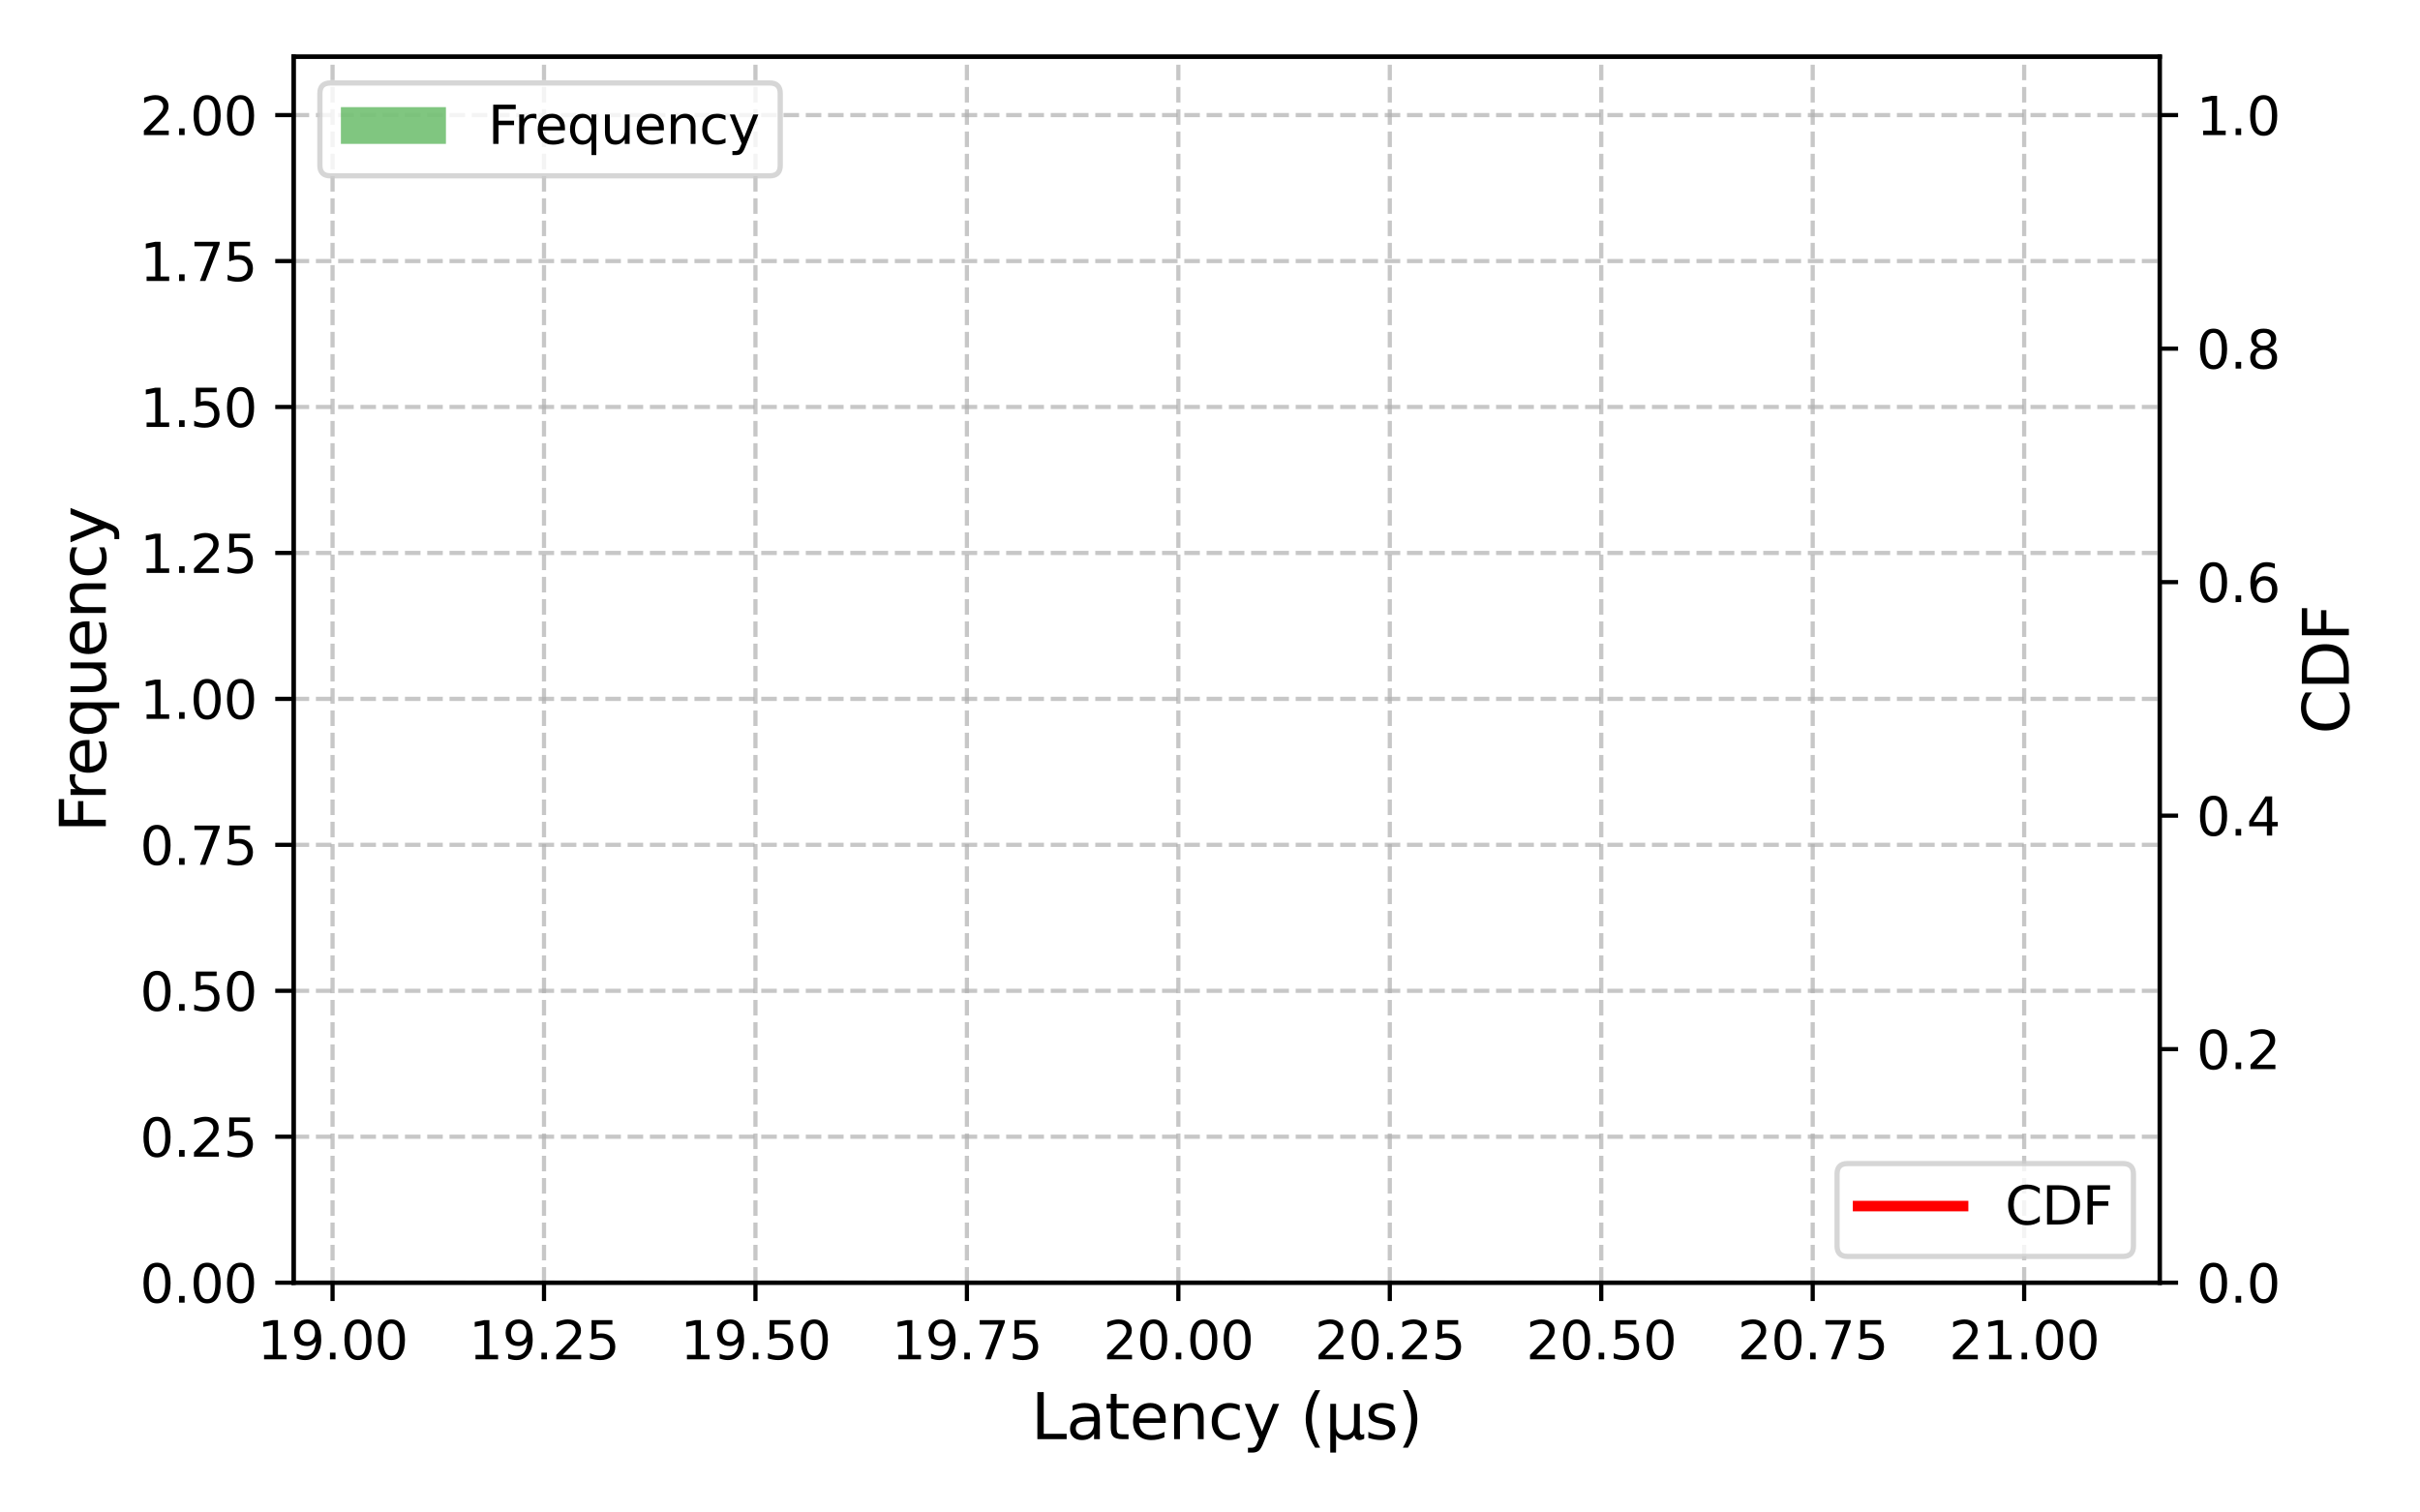 <?xml version="1.0" encoding="utf-8" standalone="no"?>
<!DOCTYPE svg PUBLIC "-//W3C//DTD SVG 1.1//EN"
  "http://www.w3.org/Graphics/SVG/1.1/DTD/svg11.dtd">
<svg xmlns:xlink="http://www.w3.org/1999/xlink" width="460.8pt" height="288pt" viewBox="0 0 460.8 288" xmlns="http://www.w3.org/2000/svg" version="1.1">
 <defs>
  <style type="text/css">*{stroke-linejoin: round; stroke-linecap: butt}</style>
 </defs>
 <g id="figure_1">
  <g id="patch_1">
   <path d="M 0 288 
L 460.8 288 
L 460.8 0 
L 0 0 
z
" style="fill: #ffffff"/>
  </g>
  <g id="axes_1">
   <g id="patch_2">
    <path d="M 55.91 244.24 
L 411.235 244.24 
L 411.235 10.8 
L 55.91 10.8 
z
" style="fill: #ffffff"/>
   </g>
   <g id="patch_3">
    <path d="M 233.572 244.24 
L 233.572 244.24 
L 233.572 21.916 
L 233.572 21.916 
z
" clip-path="url(#p36ec137080)" style="fill: #2ca02c; opacity: 0.6"/>
   </g>
   <g id="patch_4">
    <path d="M 233.572 244.24 
L 233.572 244.24 
L 233.572 244.24 
L 233.572 244.24 
z
" clip-path="url(#p36ec137080)" style="fill: #2ca02c; opacity: 0.6"/>
   </g>
   <g id="patch_5">
    <path d="M 233.572 244.24 
L 233.572 244.24 
L 233.572 244.24 
L 233.572 244.24 
z
" clip-path="url(#p36ec137080)" style="fill: #2ca02c; opacity: 0.6"/>
   </g>
   <g id="patch_6">
    <path d="M 233.572 244.24 
L 233.572 244.24 
L 233.572 244.24 
L 233.572 244.24 
z
" clip-path="url(#p36ec137080)" style="fill: #2ca02c; opacity: 0.6"/>
   </g>
   <g id="patch_7">
    <path d="M 233.572 244.24 
L 233.572 244.24 
L 233.572 244.24 
L 233.572 244.24 
z
" clip-path="url(#p36ec137080)" style="fill: #2ca02c; opacity: 0.6"/>
   </g>
   <g id="patch_8">
    <path d="M 233.572 244.24 
L 233.572 244.24 
L 233.572 244.24 
L 233.572 244.24 
z
" clip-path="url(#p36ec137080)" style="fill: #2ca02c; opacity: 0.6"/>
   </g>
   <g id="patch_9">
    <path d="M 233.572 244.24 
L 233.572 244.24 
L 233.572 244.24 
L 233.572 244.24 
z
" clip-path="url(#p36ec137080)" style="fill: #2ca02c; opacity: 0.6"/>
   </g>
   <g id="patch_10">
    <path d="M 233.572 244.24 
L 233.572 244.24 
L 233.572 244.24 
L 233.572 244.24 
z
" clip-path="url(#p36ec137080)" style="fill: #2ca02c; opacity: 0.6"/>
   </g>
   <g id="patch_11">
    <path d="M 233.572 244.24 
L 233.572 244.24 
L 233.572 244.24 
L 233.572 244.24 
z
" clip-path="url(#p36ec137080)" style="fill: #2ca02c; opacity: 0.6"/>
   </g>
   <g id="patch_12">
    <path d="M 233.572 244.24 
L 233.572 244.24 
L 233.572 244.24 
L 233.572 244.24 
z
" clip-path="url(#p36ec137080)" style="fill: #2ca02c; opacity: 0.6"/>
   </g>
   <g id="patch_13">
    <path d="M 233.572 244.24 
L 233.572 244.24 
L 233.572 244.24 
L 233.572 244.24 
z
" clip-path="url(#p36ec137080)" style="fill: #2ca02c; opacity: 0.6"/>
   </g>
   <g id="patch_14">
    <path d="M 233.572 244.24 
L 233.572 244.24 
L 233.572 244.24 
L 233.572 244.24 
z
" clip-path="url(#p36ec137080)" style="fill: #2ca02c; opacity: 0.6"/>
   </g>
   <g id="patch_15">
    <path d="M 233.572 244.24 
L 233.572 244.24 
L 233.572 244.24 
L 233.572 244.24 
z
" clip-path="url(#p36ec137080)" style="fill: #2ca02c; opacity: 0.6"/>
   </g>
   <g id="patch_16">
    <path d="M 233.572 244.24 
L 233.572 244.24 
L 233.572 244.24 
L 233.572 244.24 
z
" clip-path="url(#p36ec137080)" style="fill: #2ca02c; opacity: 0.6"/>
   </g>
   <g id="patch_17">
    <path d="M 233.572 244.24 
L 233.572 244.24 
L 233.572 244.24 
L 233.572 244.24 
z
" clip-path="url(#p36ec137080)" style="fill: #2ca02c; opacity: 0.6"/>
   </g>
   <g id="patch_18">
    <path d="M 233.572 244.24 
L 233.572 244.24 
L 233.572 244.24 
L 233.572 244.24 
z
" clip-path="url(#p36ec137080)" style="fill: #2ca02c; opacity: 0.6"/>
   </g>
   <g id="patch_19">
    <path d="M 233.572 244.24 
L 233.572 244.24 
L 233.572 244.24 
L 233.572 244.24 
z
" clip-path="url(#p36ec137080)" style="fill: #2ca02c; opacity: 0.6"/>
   </g>
   <g id="patch_20">
    <path d="M 233.572 244.24 
L 233.572 244.24 
L 233.572 244.24 
L 233.572 244.24 
z
" clip-path="url(#p36ec137080)" style="fill: #2ca02c; opacity: 0.6"/>
   </g>
   <g id="patch_21">
    <path d="M 233.572 244.24 
L 233.572 244.24 
L 233.572 244.24 
L 233.572 244.24 
z
" clip-path="url(#p36ec137080)" style="fill: #2ca02c; opacity: 0.6"/>
   </g>
   <g id="patch_22">
    <path d="M 233.572 244.24 
L 233.572 244.24 
L 233.572 244.24 
L 233.572 244.24 
z
" clip-path="url(#p36ec137080)" style="fill: #2ca02c; opacity: 0.6"/>
   </g>
   <g id="patch_23">
    <path d="M 233.572 244.24 
L 233.572 244.24 
L 233.572 244.24 
L 233.572 244.24 
z
" clip-path="url(#p36ec137080)" style="fill: #2ca02c; opacity: 0.6"/>
   </g>
   <g id="patch_24">
    <path d="M 233.572 244.24 
L 233.572 244.24 
L 233.572 244.24 
L 233.572 244.24 
z
" clip-path="url(#p36ec137080)" style="fill: #2ca02c; opacity: 0.6"/>
   </g>
   <g id="patch_25">
    <path d="M 233.572 244.24 
L 233.572 244.24 
L 233.572 244.24 
L 233.572 244.24 
z
" clip-path="url(#p36ec137080)" style="fill: #2ca02c; opacity: 0.6"/>
   </g>
   <g id="patch_26">
    <path d="M 233.572 244.24 
L 233.572 244.24 
L 233.572 244.24 
L 233.572 244.24 
z
" clip-path="url(#p36ec137080)" style="fill: #2ca02c; opacity: 0.6"/>
   </g>
   <g id="patch_27">
    <path d="M 233.572 244.24 
L 233.572 244.24 
L 233.572 244.24 
L 233.572 244.24 
z
" clip-path="url(#p36ec137080)" style="fill: #2ca02c; opacity: 0.6"/>
   </g>
   <g id="patch_28">
    <path d="M 233.572 244.24 
L 233.572 244.24 
L 233.572 244.24 
L 233.572 244.24 
z
" clip-path="url(#p36ec137080)" style="fill: #2ca02c; opacity: 0.6"/>
   </g>
   <g id="patch_29">
    <path d="M 233.572 244.24 
L 233.572 244.24 
L 233.572 244.24 
L 233.572 244.24 
z
" clip-path="url(#p36ec137080)" style="fill: #2ca02c; opacity: 0.6"/>
   </g>
   <g id="patch_30">
    <path d="M 233.572 244.24 
L 233.572 244.24 
L 233.572 244.24 
L 233.572 244.24 
z
" clip-path="url(#p36ec137080)" style="fill: #2ca02c; opacity: 0.6"/>
   </g>
   <g id="patch_31">
    <path d="M 233.572 244.24 
L 233.572 244.24 
L 233.572 244.24 
L 233.572 244.24 
z
" clip-path="url(#p36ec137080)" style="fill: #2ca02c; opacity: 0.6"/>
   </g>
   <g id="patch_32">
    <path d="M 233.572 244.24 
L 233.572 244.24 
L 233.572 244.24 
L 233.572 244.24 
z
" clip-path="url(#p36ec137080)" style="fill: #2ca02c; opacity: 0.6"/>
   </g>
   <g id="patch_33">
    <path d="M 233.572 244.24 
L 233.572 244.24 
L 233.572 244.24 
L 233.572 244.24 
z
" clip-path="url(#p36ec137080)" style="fill: #2ca02c; opacity: 0.6"/>
   </g>
   <g id="patch_34">
    <path d="M 233.572 244.24 
L 233.572 244.24 
L 233.572 244.24 
L 233.572 244.24 
z
" clip-path="url(#p36ec137080)" style="fill: #2ca02c; opacity: 0.6"/>
   </g>
   <g id="patch_35">
    <path d="M 233.572 244.24 
L 233.572 244.24 
L 233.572 244.24 
L 233.572 244.24 
z
" clip-path="url(#p36ec137080)" style="fill: #2ca02c; opacity: 0.6"/>
   </g>
   <g id="patch_36">
    <path d="M 233.572 244.24 
L 233.572 244.24 
L 233.572 244.24 
L 233.572 244.24 
z
" clip-path="url(#p36ec137080)" style="fill: #2ca02c; opacity: 0.6"/>
   </g>
   <g id="patch_37">
    <path d="M 233.572 244.24 
L 233.572 244.24 
L 233.572 244.24 
L 233.572 244.24 
z
" clip-path="url(#p36ec137080)" style="fill: #2ca02c; opacity: 0.6"/>
   </g>
   <g id="patch_38">
    <path d="M 233.572 244.24 
L 233.572 244.24 
L 233.572 244.24 
L 233.572 244.24 
z
" clip-path="url(#p36ec137080)" style="fill: #2ca02c; opacity: 0.6"/>
   </g>
   <g id="patch_39">
    <path d="M 233.572 244.24 
L 233.572 244.24 
L 233.572 244.24 
L 233.572 244.24 
z
" clip-path="url(#p36ec137080)" style="fill: #2ca02c; opacity: 0.6"/>
   </g>
   <g id="patch_40">
    <path d="M 233.572 244.24 
L 233.572 244.24 
L 233.572 244.24 
L 233.572 244.24 
z
" clip-path="url(#p36ec137080)" style="fill: #2ca02c; opacity: 0.6"/>
   </g>
   <g id="patch_41">
    <path d="M 233.572 244.24 
L 233.572 244.24 
L 233.572 244.24 
L 233.572 244.24 
z
" clip-path="url(#p36ec137080)" style="fill: #2ca02c; opacity: 0.6"/>
   </g>
   <g id="patch_42">
    <path d="M 233.572 244.24 
L 233.572 244.24 
L 233.572 244.24 
L 233.572 244.24 
z
" clip-path="url(#p36ec137080)" style="fill: #2ca02c; opacity: 0.6"/>
   </g>
   <g id="patch_43">
    <path d="M 233.572 244.24 
L 233.572 244.24 
L 233.572 244.24 
L 233.572 244.24 
z
" clip-path="url(#p36ec137080)" style="fill: #2ca02c; opacity: 0.6"/>
   </g>
   <g id="patch_44">
    <path d="M 233.572 244.24 
L 233.572 244.24 
L 233.572 244.24 
L 233.572 244.24 
z
" clip-path="url(#p36ec137080)" style="fill: #2ca02c; opacity: 0.6"/>
   </g>
   <g id="patch_45">
    <path d="M 233.572 244.24 
L 233.572 244.24 
L 233.572 244.24 
L 233.572 244.24 
z
" clip-path="url(#p36ec137080)" style="fill: #2ca02c; opacity: 0.6"/>
   </g>
   <g id="patch_46">
    <path d="M 233.572 244.24 
L 233.572 244.24 
L 233.572 244.24 
L 233.572 244.24 
z
" clip-path="url(#p36ec137080)" style="fill: #2ca02c; opacity: 0.6"/>
   </g>
   <g id="patch_47">
    <path d="M 233.572 244.24 
L 233.572 244.24 
L 233.572 244.24 
L 233.572 244.24 
z
" clip-path="url(#p36ec137080)" style="fill: #2ca02c; opacity: 0.6"/>
   </g>
   <g id="patch_48">
    <path d="M 233.572 244.24 
L 233.572 244.24 
L 233.572 244.24 
L 233.572 244.24 
z
" clip-path="url(#p36ec137080)" style="fill: #2ca02c; opacity: 0.6"/>
   </g>
   <g id="patch_49">
    <path d="M 233.572 244.24 
L 233.572 244.24 
L 233.572 244.24 
L 233.572 244.24 
z
" clip-path="url(#p36ec137080)" style="fill: #2ca02c; opacity: 0.6"/>
   </g>
   <g id="patch_50">
    <path d="M 233.572 244.24 
L 233.572 244.24 
L 233.572 244.24 
L 233.572 244.24 
z
" clip-path="url(#p36ec137080)" style="fill: #2ca02c; opacity: 0.6"/>
   </g>
   <g id="patch_51">
    <path d="M 233.572 244.24 
L 233.572 244.24 
L 233.572 244.24 
L 233.572 244.24 
z
" clip-path="url(#p36ec137080)" style="fill: #2ca02c; opacity: 0.6"/>
   </g>
   <g id="patch_52">
    <path d="M 233.572 244.24 
L 233.572 244.24 
L 233.572 244.24 
L 233.572 244.24 
z
" clip-path="url(#p36ec137080)" style="fill: #2ca02c; opacity: 0.6"/>
   </g>
   <g id="patch_53">
    <path d="M 233.572 244.24 
L 233.572 244.24 
L 233.572 244.24 
L 233.572 244.24 
z
" clip-path="url(#p36ec137080)" style="fill: #2ca02c; opacity: 0.6"/>
   </g>
   <g id="patch_54">
    <path d="M 233.572 244.24 
L 233.572 244.24 
L 233.572 244.24 
L 233.572 244.24 
z
" clip-path="url(#p36ec137080)" style="fill: #2ca02c; opacity: 0.6"/>
   </g>
   <g id="patch_55">
    <path d="M 233.572 244.24 
L 233.572 244.24 
L 233.572 244.24 
L 233.572 244.24 
z
" clip-path="url(#p36ec137080)" style="fill: #2ca02c; opacity: 0.6"/>
   </g>
   <g id="patch_56">
    <path d="M 233.572 244.24 
L 233.572 244.24 
L 233.572 244.24 
L 233.572 244.24 
z
" clip-path="url(#p36ec137080)" style="fill: #2ca02c; opacity: 0.6"/>
   </g>
   <g id="patch_57">
    <path d="M 233.572 244.24 
L 233.572 244.24 
L 233.572 244.24 
L 233.572 244.24 
z
" clip-path="url(#p36ec137080)" style="fill: #2ca02c; opacity: 0.6"/>
   </g>
   <g id="patch_58">
    <path d="M 233.572 244.24 
L 233.572 244.24 
L 233.572 244.24 
L 233.572 244.24 
z
" clip-path="url(#p36ec137080)" style="fill: #2ca02c; opacity: 0.6"/>
   </g>
   <g id="patch_59">
    <path d="M 233.572 244.24 
L 233.572 244.24 
L 233.572 244.24 
L 233.572 244.24 
z
" clip-path="url(#p36ec137080)" style="fill: #2ca02c; opacity: 0.6"/>
   </g>
   <g id="patch_60">
    <path d="M 233.572 244.24 
L 233.572 244.24 
L 233.572 244.24 
L 233.572 244.24 
z
" clip-path="url(#p36ec137080)" style="fill: #2ca02c; opacity: 0.6"/>
   </g>
   <g id="patch_61">
    <path d="M 233.572 244.24 
L 233.572 244.24 
L 233.572 244.24 
L 233.572 244.24 
z
" clip-path="url(#p36ec137080)" style="fill: #2ca02c; opacity: 0.6"/>
   </g>
   <g id="patch_62">
    <path d="M 233.572 244.24 
L 233.572 244.24 
L 233.572 244.24 
L 233.572 244.24 
z
" clip-path="url(#p36ec137080)" style="fill: #2ca02c; opacity: 0.6"/>
   </g>
   <g id="patch_63">
    <path d="M 233.572 244.24 
L 233.572 244.24 
L 233.572 244.24 
L 233.572 244.24 
z
" clip-path="url(#p36ec137080)" style="fill: #2ca02c; opacity: 0.6"/>
   </g>
   <g id="patch_64">
    <path d="M 233.572 244.24 
L 233.572 244.24 
L 233.572 244.24 
L 233.572 244.24 
z
" clip-path="url(#p36ec137080)" style="fill: #2ca02c; opacity: 0.6"/>
   </g>
   <g id="patch_65">
    <path d="M 233.572 244.24 
L 233.572 244.24 
L 233.572 244.24 
L 233.572 244.24 
z
" clip-path="url(#p36ec137080)" style="fill: #2ca02c; opacity: 0.6"/>
   </g>
   <g id="patch_66">
    <path d="M 233.572 244.24 
L 233.572 244.24 
L 233.572 244.24 
L 233.572 244.24 
z
" clip-path="url(#p36ec137080)" style="fill: #2ca02c; opacity: 0.6"/>
   </g>
   <g id="matplotlib.axis_1">
    <g id="xtick_1">
     <g id="line2d_1">
      <path d="M 63.323 244.24 
L 63.323 10.8 
" clip-path="url(#p36ec137080)" style="fill: none; stroke-dasharray: 2.96,1.28; stroke-dashoffset: 0; stroke: #b0b0b0; stroke-opacity: 0.7; stroke-width: 0.8"/>
     </g>
     <g id="line2d_2">
      <defs>
       <path id="mbdaa72d8bd" d="M 0 0 
L 0 3.5 
" style="stroke: #000000; stroke-width: 0.8"/>
      </defs>
      <g>
       <use xlink:href="#mbdaa72d8bd" x="63.323" y="244.24" style="stroke: #000000; stroke-width: 0.8"/>
      </g>
     </g>
     <g id="text_1">
      <!-- 19.00 -->
      <g transform="translate(49.009 258.838) scale(0.1 -0.1)">
       <defs>
        <path id="DejaVuSans-31" d="M 794 531 
L 1825 531 
L 1825 4091 
L 703 3866 
L 703 4441 
L 1819 4666 
L 2450 4666 
L 2450 531 
L 3481 531 
L 3481 0 
L 794 0 
L 794 531 
z
" transform="scale(0.016)"/>
        <path id="DejaVuSans-39" d="M 703 97 
L 703 672 
Q 941 559 1184 500 
Q 1428 441 1663 441 
Q 2288 441 2617 861 
Q 2947 1281 2994 2138 
Q 2813 1869 2534 1725 
Q 2256 1581 1919 1581 
Q 1219 1581 811 2004 
Q 403 2428 403 3163 
Q 403 3881 828 4315 
Q 1253 4750 1959 4750 
Q 2769 4750 3195 4129 
Q 3622 3509 3622 2328 
Q 3622 1225 3098 567 
Q 2575 -91 1691 -91 
Q 1453 -91 1209 -44 
Q 966 3 703 97 
z
M 1959 2075 
Q 2384 2075 2632 2365 
Q 2881 2656 2881 3163 
Q 2881 3666 2632 3958 
Q 2384 4250 1959 4250 
Q 1534 4250 1286 3958 
Q 1038 3666 1038 3163 
Q 1038 2656 1286 2365 
Q 1534 2075 1959 2075 
z
" transform="scale(0.016)"/>
        <path id="DejaVuSans-2e" d="M 684 794 
L 1344 794 
L 1344 0 
L 684 0 
L 684 794 
z
" transform="scale(0.016)"/>
        <path id="DejaVuSans-30" d="M 2034 4250 
Q 1547 4250 1301 3770 
Q 1056 3291 1056 2328 
Q 1056 1369 1301 889 
Q 1547 409 2034 409 
Q 2525 409 2770 889 
Q 3016 1369 3016 2328 
Q 3016 3291 2770 3770 
Q 2525 4250 2034 4250 
z
M 2034 4750 
Q 2819 4750 3233 4129 
Q 3647 3509 3647 2328 
Q 3647 1150 3233 529 
Q 2819 -91 2034 -91 
Q 1250 -91 836 529 
Q 422 1150 422 2328 
Q 422 3509 836 4129 
Q 1250 4750 2034 4750 
z
" transform="scale(0.016)"/>
       </defs>
       <use xlink:href="#DejaVuSans-31"/>
       <use xlink:href="#DejaVuSans-39" transform="translate(63.623 0)"/>
       <use xlink:href="#DejaVuSans-2e" transform="translate(127.246 0)"/>
       <use xlink:href="#DejaVuSans-30" transform="translate(159.033 0)"/>
       <use xlink:href="#DejaVuSans-30" transform="translate(222.656 0)"/>
      </g>
     </g>
    </g>
    <g id="xtick_2">
     <g id="line2d_3">
      <path d="M 103.586 244.24 
L 103.586 10.8 
" clip-path="url(#p36ec137080)" style="fill: none; stroke-dasharray: 2.96,1.28; stroke-dashoffset: 0; stroke: #b0b0b0; stroke-opacity: 0.7; stroke-width: 0.8"/>
     </g>
     <g id="line2d_4">
      <g>
       <use xlink:href="#mbdaa72d8bd" x="103.586" y="244.24" style="stroke: #000000; stroke-width: 0.8"/>
      </g>
     </g>
     <g id="text_2">
      <!-- 19.25 -->
      <g transform="translate(89.272 258.838) scale(0.1 -0.1)">
       <defs>
        <path id="DejaVuSans-32" d="M 1228 531 
L 3431 531 
L 3431 0 
L 469 0 
L 469 531 
Q 828 903 1448 1529 
Q 2069 2156 2228 2338 
Q 2531 2678 2651 2914 
Q 2772 3150 2772 3378 
Q 2772 3750 2511 3984 
Q 2250 4219 1831 4219 
Q 1534 4219 1204 4116 
Q 875 4013 500 3803 
L 500 4441 
Q 881 4594 1212 4672 
Q 1544 4750 1819 4750 
Q 2544 4750 2975 4387 
Q 3406 4025 3406 3419 
Q 3406 3131 3298 2873 
Q 3191 2616 2906 2266 
Q 2828 2175 2409 1742 
Q 1991 1309 1228 531 
z
" transform="scale(0.016)"/>
        <path id="DejaVuSans-35" d="M 691 4666 
L 3169 4666 
L 3169 4134 
L 1269 4134 
L 1269 2991 
Q 1406 3038 1543 3061 
Q 1681 3084 1819 3084 
Q 2600 3084 3056 2656 
Q 3513 2228 3513 1497 
Q 3513 744 3044 326 
Q 2575 -91 1722 -91 
Q 1428 -91 1123 -41 
Q 819 9 494 109 
L 494 744 
Q 775 591 1075 516 
Q 1375 441 1709 441 
Q 2250 441 2565 725 
Q 2881 1009 2881 1497 
Q 2881 1984 2565 2268 
Q 2250 2553 1709 2553 
Q 1456 2553 1204 2497 
Q 953 2441 691 2322 
L 691 4666 
z
" transform="scale(0.016)"/>
       </defs>
       <use xlink:href="#DejaVuSans-31"/>
       <use xlink:href="#DejaVuSans-39" transform="translate(63.623 0)"/>
       <use xlink:href="#DejaVuSans-2e" transform="translate(127.246 0)"/>
       <use xlink:href="#DejaVuSans-32" transform="translate(159.033 0)"/>
       <use xlink:href="#DejaVuSans-35" transform="translate(222.656 0)"/>
      </g>
     </g>
    </g>
    <g id="xtick_3">
     <g id="line2d_5">
      <path d="M 143.849 244.24 
L 143.849 10.8 
" clip-path="url(#p36ec137080)" style="fill: none; stroke-dasharray: 2.96,1.28; stroke-dashoffset: 0; stroke: #b0b0b0; stroke-opacity: 0.7; stroke-width: 0.8"/>
     </g>
     <g id="line2d_6">
      <g>
       <use xlink:href="#mbdaa72d8bd" x="143.849" y="244.24" style="stroke: #000000; stroke-width: 0.8"/>
      </g>
     </g>
     <g id="text_3">
      <!-- 19.50 -->
      <g transform="translate(129.534 258.838) scale(0.1 -0.1)">
       <use xlink:href="#DejaVuSans-31"/>
       <use xlink:href="#DejaVuSans-39" transform="translate(63.623 0)"/>
       <use xlink:href="#DejaVuSans-2e" transform="translate(127.246 0)"/>
       <use xlink:href="#DejaVuSans-35" transform="translate(159.033 0)"/>
       <use xlink:href="#DejaVuSans-30" transform="translate(222.656 0)"/>
      </g>
     </g>
    </g>
    <g id="xtick_4">
     <g id="line2d_7">
      <path d="M 184.111 244.24 
L 184.111 10.8 
" clip-path="url(#p36ec137080)" style="fill: none; stroke-dasharray: 2.96,1.28; stroke-dashoffset: 0; stroke: #b0b0b0; stroke-opacity: 0.7; stroke-width: 0.8"/>
     </g>
     <g id="line2d_8">
      <g>
       <use xlink:href="#mbdaa72d8bd" x="184.111" y="244.24" style="stroke: #000000; stroke-width: 0.8"/>
      </g>
     </g>
     <g id="text_4">
      <!-- 19.75 -->
      <g transform="translate(169.797 258.838) scale(0.1 -0.1)">
       <defs>
        <path id="DejaVuSans-37" d="M 525 4666 
L 3525 4666 
L 3525 4397 
L 1831 0 
L 1172 0 
L 2766 4134 
L 525 4134 
L 525 4666 
z
" transform="scale(0.016)"/>
       </defs>
       <use xlink:href="#DejaVuSans-31"/>
       <use xlink:href="#DejaVuSans-39" transform="translate(63.623 0)"/>
       <use xlink:href="#DejaVuSans-2e" transform="translate(127.246 0)"/>
       <use xlink:href="#DejaVuSans-37" transform="translate(159.033 0)"/>
       <use xlink:href="#DejaVuSans-35" transform="translate(222.656 0)"/>
      </g>
     </g>
    </g>
    <g id="xtick_5">
     <g id="line2d_9">
      <path d="M 224.374 244.24 
L 224.374 10.8 
" clip-path="url(#p36ec137080)" style="fill: none; stroke-dasharray: 2.96,1.28; stroke-dashoffset: 0; stroke: #b0b0b0; stroke-opacity: 0.7; stroke-width: 0.8"/>
     </g>
     <g id="line2d_10">
      <g>
       <use xlink:href="#mbdaa72d8bd" x="224.374" y="244.24" style="stroke: #000000; stroke-width: 0.8"/>
      </g>
     </g>
     <g id="text_5">
      <!-- 20.00 -->
      <g transform="translate(210.06 258.838) scale(0.1 -0.1)">
       <use xlink:href="#DejaVuSans-32"/>
       <use xlink:href="#DejaVuSans-30" transform="translate(63.623 0)"/>
       <use xlink:href="#DejaVuSans-2e" transform="translate(127.246 0)"/>
       <use xlink:href="#DejaVuSans-30" transform="translate(159.033 0)"/>
       <use xlink:href="#DejaVuSans-30" transform="translate(222.656 0)"/>
      </g>
     </g>
    </g>
    <g id="xtick_6">
     <g id="line2d_11">
      <path d="M 264.637 244.24 
L 264.637 10.8 
" clip-path="url(#p36ec137080)" style="fill: none; stroke-dasharray: 2.96,1.28; stroke-dashoffset: 0; stroke: #b0b0b0; stroke-opacity: 0.7; stroke-width: 0.8"/>
     </g>
     <g id="line2d_12">
      <g>
       <use xlink:href="#mbdaa72d8bd" x="264.637" y="244.24" style="stroke: #000000; stroke-width: 0.8"/>
      </g>
     </g>
     <g id="text_6">
      <!-- 20.25 -->
      <g transform="translate(250.323 258.838) scale(0.1 -0.1)">
       <use xlink:href="#DejaVuSans-32"/>
       <use xlink:href="#DejaVuSans-30" transform="translate(63.623 0)"/>
       <use xlink:href="#DejaVuSans-2e" transform="translate(127.246 0)"/>
       <use xlink:href="#DejaVuSans-32" transform="translate(159.033 0)"/>
       <use xlink:href="#DejaVuSans-35" transform="translate(222.656 0)"/>
      </g>
     </g>
    </g>
    <g id="xtick_7">
     <g id="line2d_13">
      <path d="M 304.9 244.24 
L 304.9 10.8 
" clip-path="url(#p36ec137080)" style="fill: none; stroke-dasharray: 2.96,1.28; stroke-dashoffset: 0; stroke: #b0b0b0; stroke-opacity: 0.7; stroke-width: 0.8"/>
     </g>
     <g id="line2d_14">
      <g>
       <use xlink:href="#mbdaa72d8bd" x="304.9" y="244.24" style="stroke: #000000; stroke-width: 0.8"/>
      </g>
     </g>
     <g id="text_7">
      <!-- 20.50 -->
      <g transform="translate(290.586 258.838) scale(0.1 -0.1)">
       <use xlink:href="#DejaVuSans-32"/>
       <use xlink:href="#DejaVuSans-30" transform="translate(63.623 0)"/>
       <use xlink:href="#DejaVuSans-2e" transform="translate(127.246 0)"/>
       <use xlink:href="#DejaVuSans-35" transform="translate(159.033 0)"/>
       <use xlink:href="#DejaVuSans-30" transform="translate(222.656 0)"/>
      </g>
     </g>
    </g>
    <g id="xtick_8">
     <g id="line2d_15">
      <path d="M 345.163 244.24 
L 345.163 10.8 
" clip-path="url(#p36ec137080)" style="fill: none; stroke-dasharray: 2.96,1.28; stroke-dashoffset: 0; stroke: #b0b0b0; stroke-opacity: 0.7; stroke-width: 0.8"/>
     </g>
     <g id="line2d_16">
      <g>
       <use xlink:href="#mbdaa72d8bd" x="345.163" y="244.24" style="stroke: #000000; stroke-width: 0.8"/>
      </g>
     </g>
     <g id="text_8">
      <!-- 20.75 -->
      <g transform="translate(330.849 258.838) scale(0.1 -0.1)">
       <use xlink:href="#DejaVuSans-32"/>
       <use xlink:href="#DejaVuSans-30" transform="translate(63.623 0)"/>
       <use xlink:href="#DejaVuSans-2e" transform="translate(127.246 0)"/>
       <use xlink:href="#DejaVuSans-37" transform="translate(159.033 0)"/>
       <use xlink:href="#DejaVuSans-35" transform="translate(222.656 0)"/>
      </g>
     </g>
    </g>
    <g id="xtick_9">
     <g id="line2d_17">
      <path d="M 385.426 244.24 
L 385.426 10.8 
" clip-path="url(#p36ec137080)" style="fill: none; stroke-dasharray: 2.96,1.28; stroke-dashoffset: 0; stroke: #b0b0b0; stroke-opacity: 0.7; stroke-width: 0.8"/>
     </g>
     <g id="line2d_18">
      <g>
       <use xlink:href="#mbdaa72d8bd" x="385.426" y="244.24" style="stroke: #000000; stroke-width: 0.8"/>
      </g>
     </g>
     <g id="text_9">
      <!-- 21.00 -->
      <g transform="translate(371.112 258.838) scale(0.1 -0.1)">
       <use xlink:href="#DejaVuSans-32"/>
       <use xlink:href="#DejaVuSans-31" transform="translate(63.623 0)"/>
       <use xlink:href="#DejaVuSans-2e" transform="translate(127.246 0)"/>
       <use xlink:href="#DejaVuSans-30" transform="translate(159.033 0)"/>
       <use xlink:href="#DejaVuSans-30" transform="translate(222.656 0)"/>
      </g>
     </g>
    </g>
    <g id="text_10">
     <!-- Latency (μs) -->
     <g transform="translate(196.324 274.036) scale(0.12 -0.12)">
      <defs>
       <path id="DejaVuSans-4c" d="M 628 4666 
L 1259 4666 
L 1259 531 
L 3531 531 
L 3531 0 
L 628 0 
L 628 4666 
z
" transform="scale(0.016)"/>
       <path id="DejaVuSans-61" d="M 2194 1759 
Q 1497 1759 1228 1600 
Q 959 1441 959 1056 
Q 959 750 1161 570 
Q 1363 391 1709 391 
Q 2188 391 2477 730 
Q 2766 1069 2766 1631 
L 2766 1759 
L 2194 1759 
z
M 3341 1997 
L 3341 0 
L 2766 0 
L 2766 531 
Q 2569 213 2275 61 
Q 1981 -91 1556 -91 
Q 1019 -91 701 211 
Q 384 513 384 1019 
Q 384 1609 779 1909 
Q 1175 2209 1959 2209 
L 2766 2209 
L 2766 2266 
Q 2766 2663 2505 2880 
Q 2244 3097 1772 3097 
Q 1472 3097 1187 3025 
Q 903 2953 641 2809 
L 641 3341 
Q 956 3463 1253 3523 
Q 1550 3584 1831 3584 
Q 2591 3584 2966 3190 
Q 3341 2797 3341 1997 
z
" transform="scale(0.016)"/>
       <path id="DejaVuSans-74" d="M 1172 4494 
L 1172 3500 
L 2356 3500 
L 2356 3053 
L 1172 3053 
L 1172 1153 
Q 1172 725 1289 603 
Q 1406 481 1766 481 
L 2356 481 
L 2356 0 
L 1766 0 
Q 1100 0 847 248 
Q 594 497 594 1153 
L 594 3053 
L 172 3053 
L 172 3500 
L 594 3500 
L 594 4494 
L 1172 4494 
z
" transform="scale(0.016)"/>
       <path id="DejaVuSans-65" d="M 3597 1894 
L 3597 1613 
L 953 1613 
Q 991 1019 1311 708 
Q 1631 397 2203 397 
Q 2534 397 2845 478 
Q 3156 559 3463 722 
L 3463 178 
Q 3153 47 2828 -22 
Q 2503 -91 2169 -91 
Q 1331 -91 842 396 
Q 353 884 353 1716 
Q 353 2575 817 3079 
Q 1281 3584 2069 3584 
Q 2775 3584 3186 3129 
Q 3597 2675 3597 1894 
z
M 3022 2063 
Q 3016 2534 2758 2815 
Q 2500 3097 2075 3097 
Q 1594 3097 1305 2825 
Q 1016 2553 972 2059 
L 3022 2063 
z
" transform="scale(0.016)"/>
       <path id="DejaVuSans-6e" d="M 3513 2113 
L 3513 0 
L 2938 0 
L 2938 2094 
Q 2938 2591 2744 2837 
Q 2550 3084 2163 3084 
Q 1697 3084 1428 2787 
Q 1159 2491 1159 1978 
L 1159 0 
L 581 0 
L 581 3500 
L 1159 3500 
L 1159 2956 
Q 1366 3272 1645 3428 
Q 1925 3584 2291 3584 
Q 2894 3584 3203 3211 
Q 3513 2838 3513 2113 
z
" transform="scale(0.016)"/>
       <path id="DejaVuSans-63" d="M 3122 3366 
L 3122 2828 
Q 2878 2963 2633 3030 
Q 2388 3097 2138 3097 
Q 1578 3097 1268 2742 
Q 959 2388 959 1747 
Q 959 1106 1268 751 
Q 1578 397 2138 397 
Q 2388 397 2633 464 
Q 2878 531 3122 666 
L 3122 134 
Q 2881 22 2623 -34 
Q 2366 -91 2075 -91 
Q 1284 -91 818 406 
Q 353 903 353 1747 
Q 353 2603 823 3093 
Q 1294 3584 2113 3584 
Q 2378 3584 2631 3529 
Q 2884 3475 3122 3366 
z
" transform="scale(0.016)"/>
       <path id="DejaVuSans-79" d="M 2059 -325 
Q 1816 -950 1584 -1140 
Q 1353 -1331 966 -1331 
L 506 -1331 
L 506 -850 
L 844 -850 
Q 1081 -850 1212 -737 
Q 1344 -625 1503 -206 
L 1606 56 
L 191 3500 
L 800 3500 
L 1894 763 
L 2988 3500 
L 3597 3500 
L 2059 -325 
z
" transform="scale(0.016)"/>
       <path id="DejaVuSans-20" transform="scale(0.016)"/>
       <path id="DejaVuSans-28" d="M 1984 4856 
Q 1566 4138 1362 3434 
Q 1159 2731 1159 2009 
Q 1159 1288 1364 580 
Q 1569 -128 1984 -844 
L 1484 -844 
Q 1016 -109 783 600 
Q 550 1309 550 2009 
Q 550 2706 781 3412 
Q 1013 4119 1484 4856 
L 1984 4856 
z
" transform="scale(0.016)"/>
       <path id="DejaVuSans-3bc" d="M 544 -1331 
L 544 3500 
L 1119 3500 
L 1119 1325 
Q 1119 872 1334 640 
Q 1550 409 1972 409 
Q 2434 409 2667 671 
Q 2900 934 2900 1459 
L 2900 3500 
L 3475 3500 
L 3475 806 
Q 3475 619 3529 530 
Q 3584 441 3700 441 
Q 3728 441 3778 458 
Q 3828 475 3916 513 
L 3916 50 
Q 3788 -22 3673 -56 
Q 3559 -91 3450 -91 
Q 3234 -91 3106 31 
Q 2978 153 2931 403 
Q 2775 156 2548 32 
Q 2322 -91 2016 -91 
Q 1697 -91 1473 31 
Q 1250 153 1119 397 
L 1119 -1331 
L 544 -1331 
z
" transform="scale(0.016)"/>
       <path id="DejaVuSans-73" d="M 2834 3397 
L 2834 2853 
Q 2591 2978 2328 3040 
Q 2066 3103 1784 3103 
Q 1356 3103 1142 2972 
Q 928 2841 928 2578 
Q 928 2378 1081 2264 
Q 1234 2150 1697 2047 
L 1894 2003 
Q 2506 1872 2764 1633 
Q 3022 1394 3022 966 
Q 3022 478 2636 193 
Q 2250 -91 1575 -91 
Q 1294 -91 989 -36 
Q 684 19 347 128 
L 347 722 
Q 666 556 975 473 
Q 1284 391 1588 391 
Q 1994 391 2212 530 
Q 2431 669 2431 922 
Q 2431 1156 2273 1281 
Q 2116 1406 1581 1522 
L 1381 1569 
Q 847 1681 609 1914 
Q 372 2147 372 2553 
Q 372 3047 722 3315 
Q 1072 3584 1716 3584 
Q 2034 3584 2315 3537 
Q 2597 3491 2834 3397 
z
" transform="scale(0.016)"/>
       <path id="DejaVuSans-29" d="M 513 4856 
L 1013 4856 
Q 1481 4119 1714 3412 
Q 1947 2706 1947 2009 
Q 1947 1309 1714 600 
Q 1481 -109 1013 -844 
L 513 -844 
Q 928 -128 1133 580 
Q 1338 1288 1338 2009 
Q 1338 2731 1133 3434 
Q 928 4138 513 4856 
z
" transform="scale(0.016)"/>
      </defs>
      <use xlink:href="#DejaVuSans-4c"/>
      <use xlink:href="#DejaVuSans-61" transform="translate(55.713 0)"/>
      <use xlink:href="#DejaVuSans-74" transform="translate(116.992 0)"/>
      <use xlink:href="#DejaVuSans-65" transform="translate(156.201 0)"/>
      <use xlink:href="#DejaVuSans-6e" transform="translate(217.725 0)"/>
      <use xlink:href="#DejaVuSans-63" transform="translate(281.104 0)"/>
      <use xlink:href="#DejaVuSans-79" transform="translate(336.084 0)"/>
      <use xlink:href="#DejaVuSans-20" transform="translate(395.264 0)"/>
      <use xlink:href="#DejaVuSans-28" transform="translate(427.051 0)"/>
      <use xlink:href="#DejaVuSans-3bc" transform="translate(466.064 0)"/>
      <use xlink:href="#DejaVuSans-73" transform="translate(529.688 0)"/>
      <use xlink:href="#DejaVuSans-29" transform="translate(581.787 0)"/>
     </g>
    </g>
   </g>
   <g id="matplotlib.axis_2">
    <g id="ytick_1">
     <g id="line2d_19">
      <path d="M 55.91 244.24 
L 411.235 244.24 
" clip-path="url(#p36ec137080)" style="fill: none; stroke-dasharray: 2.96,1.28; stroke-dashoffset: 0; stroke: #b0b0b0; stroke-opacity: 0.7; stroke-width: 0.8"/>
     </g>
     <g id="line2d_20">
      <defs>
       <path id="m78e040b112" d="M 0 0 
L -3.5 0 
" style="stroke: #000000; stroke-width: 0.8"/>
      </defs>
      <g>
       <use xlink:href="#m78e040b112" x="55.91" y="244.24" style="stroke: #000000; stroke-width: 0.8"/>
      </g>
     </g>
     <g id="text_11">
      <!-- 0.00 -->
      <g transform="translate(26.644 248.039) scale(0.1 -0.1)">
       <use xlink:href="#DejaVuSans-30"/>
       <use xlink:href="#DejaVuSans-2e" transform="translate(63.623 0)"/>
       <use xlink:href="#DejaVuSans-30" transform="translate(95.41 0)"/>
       <use xlink:href="#DejaVuSans-30" transform="translate(159.033 0)"/>
      </g>
     </g>
    </g>
    <g id="ytick_2">
     <g id="line2d_21">
      <path d="M 55.91 216.45 
L 411.235 216.45 
" clip-path="url(#p36ec137080)" style="fill: none; stroke-dasharray: 2.96,1.28; stroke-dashoffset: 0; stroke: #b0b0b0; stroke-opacity: 0.7; stroke-width: 0.8"/>
     </g>
     <g id="line2d_22">
      <g>
       <use xlink:href="#m78e040b112" x="55.91" y="216.45" style="stroke: #000000; stroke-width: 0.8"/>
      </g>
     </g>
     <g id="text_12">
      <!-- 0.25 -->
      <g transform="translate(26.644 220.249) scale(0.1 -0.1)">
       <use xlink:href="#DejaVuSans-30"/>
       <use xlink:href="#DejaVuSans-2e" transform="translate(63.623 0)"/>
       <use xlink:href="#DejaVuSans-32" transform="translate(95.41 0)"/>
       <use xlink:href="#DejaVuSans-35" transform="translate(159.033 0)"/>
      </g>
     </g>
    </g>
    <g id="ytick_3">
     <g id="line2d_23">
      <path d="M 55.91 188.659 
L 411.235 188.659 
" clip-path="url(#p36ec137080)" style="fill: none; stroke-dasharray: 2.96,1.28; stroke-dashoffset: 0; stroke: #b0b0b0; stroke-opacity: 0.7; stroke-width: 0.8"/>
     </g>
     <g id="line2d_24">
      <g>
       <use xlink:href="#m78e040b112" x="55.91" y="188.659" style="stroke: #000000; stroke-width: 0.8"/>
      </g>
     </g>
     <g id="text_13">
      <!-- 0.50 -->
      <g transform="translate(26.644 192.458) scale(0.1 -0.1)">
       <use xlink:href="#DejaVuSans-30"/>
       <use xlink:href="#DejaVuSans-2e" transform="translate(63.623 0)"/>
       <use xlink:href="#DejaVuSans-35" transform="translate(95.41 0)"/>
       <use xlink:href="#DejaVuSans-30" transform="translate(159.033 0)"/>
      </g>
     </g>
    </g>
    <g id="ytick_4">
     <g id="line2d_25">
      <path d="M 55.91 160.869 
L 411.235 160.869 
" clip-path="url(#p36ec137080)" style="fill: none; stroke-dasharray: 2.96,1.28; stroke-dashoffset: 0; stroke: #b0b0b0; stroke-opacity: 0.7; stroke-width: 0.8"/>
     </g>
     <g id="line2d_26">
      <g>
       <use xlink:href="#m78e040b112" x="55.91" y="160.869" style="stroke: #000000; stroke-width: 0.8"/>
      </g>
     </g>
     <g id="text_14">
      <!-- 0.75 -->
      <g transform="translate(26.644 164.668) scale(0.1 -0.1)">
       <use xlink:href="#DejaVuSans-30"/>
       <use xlink:href="#DejaVuSans-2e" transform="translate(63.623 0)"/>
       <use xlink:href="#DejaVuSans-37" transform="translate(95.41 0)"/>
       <use xlink:href="#DejaVuSans-35" transform="translate(159.033 0)"/>
      </g>
     </g>
    </g>
    <g id="ytick_5">
     <g id="line2d_27">
      <path d="M 55.91 133.078 
L 411.235 133.078 
" clip-path="url(#p36ec137080)" style="fill: none; stroke-dasharray: 2.96,1.28; stroke-dashoffset: 0; stroke: #b0b0b0; stroke-opacity: 0.7; stroke-width: 0.8"/>
     </g>
     <g id="line2d_28">
      <g>
       <use xlink:href="#m78e040b112" x="55.91" y="133.078" style="stroke: #000000; stroke-width: 0.8"/>
      </g>
     </g>
     <g id="text_15">
      <!-- 1.00 -->
      <g transform="translate(26.644 136.877) scale(0.1 -0.1)">
       <use xlink:href="#DejaVuSans-31"/>
       <use xlink:href="#DejaVuSans-2e" transform="translate(63.623 0)"/>
       <use xlink:href="#DejaVuSans-30" transform="translate(95.41 0)"/>
       <use xlink:href="#DejaVuSans-30" transform="translate(159.033 0)"/>
      </g>
     </g>
    </g>
    <g id="ytick_6">
     <g id="line2d_29">
      <path d="M 55.91 105.288 
L 411.235 105.288 
" clip-path="url(#p36ec137080)" style="fill: none; stroke-dasharray: 2.96,1.28; stroke-dashoffset: 0; stroke: #b0b0b0; stroke-opacity: 0.7; stroke-width: 0.8"/>
     </g>
     <g id="line2d_30">
      <g>
       <use xlink:href="#m78e040b112" x="55.91" y="105.288" style="stroke: #000000; stroke-width: 0.8"/>
      </g>
     </g>
     <g id="text_16">
      <!-- 1.25 -->
      <g transform="translate(26.644 109.087) scale(0.1 -0.1)">
       <use xlink:href="#DejaVuSans-31"/>
       <use xlink:href="#DejaVuSans-2e" transform="translate(63.623 0)"/>
       <use xlink:href="#DejaVuSans-32" transform="translate(95.41 0)"/>
       <use xlink:href="#DejaVuSans-35" transform="translate(159.033 0)"/>
      </g>
     </g>
    </g>
    <g id="ytick_7">
     <g id="line2d_31">
      <path d="M 55.91 77.497 
L 411.235 77.497 
" clip-path="url(#p36ec137080)" style="fill: none; stroke-dasharray: 2.96,1.28; stroke-dashoffset: 0; stroke: #b0b0b0; stroke-opacity: 0.7; stroke-width: 0.8"/>
     </g>
     <g id="line2d_32">
      <g>
       <use xlink:href="#m78e040b112" x="55.91" y="77.497" style="stroke: #000000; stroke-width: 0.8"/>
      </g>
     </g>
     <g id="text_17">
      <!-- 1.50 -->
      <g transform="translate(26.644 81.296) scale(0.1 -0.1)">
       <use xlink:href="#DejaVuSans-31"/>
       <use xlink:href="#DejaVuSans-2e" transform="translate(63.623 0)"/>
       <use xlink:href="#DejaVuSans-35" transform="translate(95.41 0)"/>
       <use xlink:href="#DejaVuSans-30" transform="translate(159.033 0)"/>
      </g>
     </g>
    </g>
    <g id="ytick_8">
     <g id="line2d_33">
      <path d="M 55.91 49.707 
L 411.235 49.707 
" clip-path="url(#p36ec137080)" style="fill: none; stroke-dasharray: 2.96,1.28; stroke-dashoffset: 0; stroke: #b0b0b0; stroke-opacity: 0.7; stroke-width: 0.8"/>
     </g>
     <g id="line2d_34">
      <g>
       <use xlink:href="#m78e040b112" x="55.91" y="49.707" style="stroke: #000000; stroke-width: 0.8"/>
      </g>
     </g>
     <g id="text_18">
      <!-- 1.75 -->
      <g transform="translate(26.644 53.506) scale(0.1 -0.1)">
       <use xlink:href="#DejaVuSans-31"/>
       <use xlink:href="#DejaVuSans-2e" transform="translate(63.623 0)"/>
       <use xlink:href="#DejaVuSans-37" transform="translate(95.41 0)"/>
       <use xlink:href="#DejaVuSans-35" transform="translate(159.033 0)"/>
      </g>
     </g>
    </g>
    <g id="ytick_9">
     <g id="line2d_35">
      <path d="M 55.91 21.916 
L 411.235 21.916 
" clip-path="url(#p36ec137080)" style="fill: none; stroke-dasharray: 2.96,1.28; stroke-dashoffset: 0; stroke: #b0b0b0; stroke-opacity: 0.7; stroke-width: 0.8"/>
     </g>
     <g id="line2d_36">
      <g>
       <use xlink:href="#m78e040b112" x="55.91" y="21.916" style="stroke: #000000; stroke-width: 0.8"/>
      </g>
     </g>
     <g id="text_19">
      <!-- 2.00 -->
      <g transform="translate(26.644 25.715) scale(0.1 -0.1)">
       <use xlink:href="#DejaVuSans-32"/>
       <use xlink:href="#DejaVuSans-2e" transform="translate(63.623 0)"/>
       <use xlink:href="#DejaVuSans-30" transform="translate(95.41 0)"/>
       <use xlink:href="#DejaVuSans-30" transform="translate(159.033 0)"/>
      </g>
     </g>
    </g>
    <g id="text_20">
     <!-- Frequency -->
     <g transform="translate(20.149 158.516) rotate(-90) scale(0.12 -0.12)">
      <defs>
       <path id="DejaVuSans-46" d="M 628 4666 
L 3309 4666 
L 3309 4134 
L 1259 4134 
L 1259 2759 
L 3109 2759 
L 3109 2228 
L 1259 2228 
L 1259 0 
L 628 0 
L 628 4666 
z
" transform="scale(0.016)"/>
       <path id="DejaVuSans-72" d="M 2631 2963 
Q 2534 3019 2420 3045 
Q 2306 3072 2169 3072 
Q 1681 3072 1420 2755 
Q 1159 2438 1159 1844 
L 1159 0 
L 581 0 
L 581 3500 
L 1159 3500 
L 1159 2956 
Q 1341 3275 1631 3429 
Q 1922 3584 2338 3584 
Q 2397 3584 2469 3576 
Q 2541 3569 2628 3553 
L 2631 2963 
z
" transform="scale(0.016)"/>
       <path id="DejaVuSans-71" d="M 947 1747 
Q 947 1113 1208 752 
Q 1469 391 1925 391 
Q 2381 391 2643 752 
Q 2906 1113 2906 1747 
Q 2906 2381 2643 2742 
Q 2381 3103 1925 3103 
Q 1469 3103 1208 2742 
Q 947 2381 947 1747 
z
M 2906 525 
Q 2725 213 2448 61 
Q 2172 -91 1784 -91 
Q 1150 -91 751 415 
Q 353 922 353 1747 
Q 353 2572 751 3078 
Q 1150 3584 1784 3584 
Q 2172 3584 2448 3432 
Q 2725 3281 2906 2969 
L 2906 3500 
L 3481 3500 
L 3481 -1331 
L 2906 -1331 
L 2906 525 
z
" transform="scale(0.016)"/>
       <path id="DejaVuSans-75" d="M 544 1381 
L 544 3500 
L 1119 3500 
L 1119 1403 
Q 1119 906 1312 657 
Q 1506 409 1894 409 
Q 2359 409 2629 706 
Q 2900 1003 2900 1516 
L 2900 3500 
L 3475 3500 
L 3475 0 
L 2900 0 
L 2900 538 
Q 2691 219 2414 64 
Q 2138 -91 1772 -91 
Q 1169 -91 856 284 
Q 544 659 544 1381 
z
M 1991 3584 
L 1991 3584 
z
" transform="scale(0.016)"/>
      </defs>
      <use xlink:href="#DejaVuSans-46"/>
      <use xlink:href="#DejaVuSans-72" transform="translate(50.27 0)"/>
      <use xlink:href="#DejaVuSans-65" transform="translate(89.133 0)"/>
      <use xlink:href="#DejaVuSans-71" transform="translate(150.656 0)"/>
      <use xlink:href="#DejaVuSans-75" transform="translate(214.133 0)"/>
      <use xlink:href="#DejaVuSans-65" transform="translate(277.512 0)"/>
      <use xlink:href="#DejaVuSans-6e" transform="translate(339.035 0)"/>
      <use xlink:href="#DejaVuSans-63" transform="translate(402.414 0)"/>
      <use xlink:href="#DejaVuSans-79" transform="translate(457.395 0)"/>
     </g>
    </g>
   </g>
   <g id="patch_67">
    <path d="M 55.91 244.24 
L 55.91 10.8 
" style="fill: none; stroke: #000000; stroke-width: 0.8; stroke-linejoin: miter; stroke-linecap: square"/>
   </g>
   <g id="patch_68">
    <path d="M 411.235 244.24 
L 411.235 10.8 
" style="fill: none; stroke: #000000; stroke-width: 0.8; stroke-linejoin: miter; stroke-linecap: square"/>
   </g>
   <g id="patch_69">
    <path d="M 55.91 244.24 
L 411.235 244.24 
" style="fill: none; stroke: #000000; stroke-width: 0.8; stroke-linejoin: miter; stroke-linecap: square"/>
   </g>
   <g id="patch_70">
    <path d="M 55.91 10.8 
L 411.235 10.8 
" style="fill: none; stroke: #000000; stroke-width: 0.8; stroke-linejoin: miter; stroke-linecap: square"/>
   </g>
   <g id="legend_1">
    <g id="patch_71">
     <path d="M 62.91 33.478 
L 146.569 33.478 
Q 148.569 33.478 148.569 31.478 
L 148.569 17.8 
Q 148.569 15.8 146.569 15.8 
L 62.91 15.8 
Q 60.91 15.8 60.91 17.8 
L 60.91 31.478 
Q 60.91 33.478 62.91 33.478 
z
" style="fill: #ffffff; opacity: 0.8; stroke: #cccccc; stroke-linejoin: miter"/>
    </g>
    <g id="patch_72">
     <path d="M 64.91 27.398 
L 84.91 27.398 
L 84.91 20.398 
L 64.91 20.398 
z
" style="fill: #2ca02c; opacity: 0.6"/>
    </g>
    <g id="text_21">
     <!-- Frequency -->
     <g transform="translate(92.91 27.398) scale(0.1 -0.1)">
      <use xlink:href="#DejaVuSans-46"/>
      <use xlink:href="#DejaVuSans-72" transform="translate(50.27 0)"/>
      <use xlink:href="#DejaVuSans-65" transform="translate(89.133 0)"/>
      <use xlink:href="#DejaVuSans-71" transform="translate(150.656 0)"/>
      <use xlink:href="#DejaVuSans-75" transform="translate(214.133 0)"/>
      <use xlink:href="#DejaVuSans-65" transform="translate(277.512 0)"/>
      <use xlink:href="#DejaVuSans-6e" transform="translate(339.035 0)"/>
      <use xlink:href="#DejaVuSans-63" transform="translate(402.414 0)"/>
      <use xlink:href="#DejaVuSans-79" transform="translate(457.395 0)"/>
     </g>
    </g>
   </g>
  </g>
  <g id="axes_2">
   <g id="matplotlib.axis_3">
    <g id="ytick_10">
     <g id="line2d_37">
      <defs>
       <path id="mec8d880c9e" d="M 0 0 
L 3.5 0 
" style="stroke: #000000; stroke-width: 0.8"/>
      </defs>
      <g>
       <use xlink:href="#mec8d880c9e" x="411.235" y="244.24" style="stroke: #000000; stroke-width: 0.8"/>
      </g>
     </g>
     <g id="text_22">
      <!-- 0.0 -->
      <g transform="translate(418.235 248.039) scale(0.1 -0.1)">
       <use xlink:href="#DejaVuSans-30"/>
       <use xlink:href="#DejaVuSans-2e" transform="translate(63.623 0)"/>
       <use xlink:href="#DejaVuSans-30" transform="translate(95.41 0)"/>
      </g>
     </g>
    </g>
    <g id="ytick_11">
     <g id="line2d_38">
      <g>
       <use xlink:href="#mec8d880c9e" x="411.235" y="199.775" style="stroke: #000000; stroke-width: 0.8"/>
      </g>
     </g>
     <g id="text_23">
      <!-- 0.2 -->
      <g transform="translate(418.235 203.574) scale(0.1 -0.1)">
       <use xlink:href="#DejaVuSans-30"/>
       <use xlink:href="#DejaVuSans-2e" transform="translate(63.623 0)"/>
       <use xlink:href="#DejaVuSans-32" transform="translate(95.41 0)"/>
      </g>
     </g>
    </g>
    <g id="ytick_12">
     <g id="line2d_39">
      <g>
       <use xlink:href="#mec8d880c9e" x="411.235" y="155.31" style="stroke: #000000; stroke-width: 0.8"/>
      </g>
     </g>
     <g id="text_24">
      <!-- 0.4 -->
      <g transform="translate(418.235 159.11) scale(0.1 -0.1)">
       <defs>
        <path id="DejaVuSans-34" d="M 2419 4116 
L 825 1625 
L 2419 1625 
L 2419 4116 
z
M 2253 4666 
L 3047 4666 
L 3047 1625 
L 3713 1625 
L 3713 1100 
L 3047 1100 
L 3047 0 
L 2419 0 
L 2419 1100 
L 313 1100 
L 313 1709 
L 2253 4666 
z
" transform="scale(0.016)"/>
       </defs>
       <use xlink:href="#DejaVuSans-30"/>
       <use xlink:href="#DejaVuSans-2e" transform="translate(63.623 0)"/>
       <use xlink:href="#DejaVuSans-34" transform="translate(95.41 0)"/>
      </g>
     </g>
    </g>
    <g id="ytick_13">
     <g id="line2d_40">
      <g>
       <use xlink:href="#mec8d880c9e" x="411.235" y="110.846" style="stroke: #000000; stroke-width: 0.8"/>
      </g>
     </g>
     <g id="text_25">
      <!-- 0.6 -->
      <g transform="translate(418.235 114.645) scale(0.1 -0.1)">
       <defs>
        <path id="DejaVuSans-36" d="M 2113 2584 
Q 1688 2584 1439 2293 
Q 1191 2003 1191 1497 
Q 1191 994 1439 701 
Q 1688 409 2113 409 
Q 2538 409 2786 701 
Q 3034 994 3034 1497 
Q 3034 2003 2786 2293 
Q 2538 2584 2113 2584 
z
M 3366 4563 
L 3366 3988 
Q 3128 4100 2886 4159 
Q 2644 4219 2406 4219 
Q 1781 4219 1451 3797 
Q 1122 3375 1075 2522 
Q 1259 2794 1537 2939 
Q 1816 3084 2150 3084 
Q 2853 3084 3261 2657 
Q 3669 2231 3669 1497 
Q 3669 778 3244 343 
Q 2819 -91 2113 -91 
Q 1303 -91 875 529 
Q 447 1150 447 2328 
Q 447 3434 972 4092 
Q 1497 4750 2381 4750 
Q 2619 4750 2861 4703 
Q 3103 4656 3366 4563 
z
" transform="scale(0.016)"/>
       </defs>
       <use xlink:href="#DejaVuSans-30"/>
       <use xlink:href="#DejaVuSans-2e" transform="translate(63.623 0)"/>
       <use xlink:href="#DejaVuSans-36" transform="translate(95.41 0)"/>
      </g>
     </g>
    </g>
    <g id="ytick_14">
     <g id="line2d_41">
      <g>
       <use xlink:href="#mec8d880c9e" x="411.235" y="66.381" style="stroke: #000000; stroke-width: 0.8"/>
      </g>
     </g>
     <g id="text_26">
      <!-- 0.8 -->
      <g transform="translate(418.235 70.18) scale(0.1 -0.1)">
       <defs>
        <path id="DejaVuSans-38" d="M 2034 2216 
Q 1584 2216 1326 1975 
Q 1069 1734 1069 1313 
Q 1069 891 1326 650 
Q 1584 409 2034 409 
Q 2484 409 2743 651 
Q 3003 894 3003 1313 
Q 3003 1734 2745 1975 
Q 2488 2216 2034 2216 
z
M 1403 2484 
Q 997 2584 770 2862 
Q 544 3141 544 3541 
Q 544 4100 942 4425 
Q 1341 4750 2034 4750 
Q 2731 4750 3128 4425 
Q 3525 4100 3525 3541 
Q 3525 3141 3298 2862 
Q 3072 2584 2669 2484 
Q 3125 2378 3379 2068 
Q 3634 1759 3634 1313 
Q 3634 634 3220 271 
Q 2806 -91 2034 -91 
Q 1263 -91 848 271 
Q 434 634 434 1313 
Q 434 1759 690 2068 
Q 947 2378 1403 2484 
z
M 1172 3481 
Q 1172 3119 1398 2916 
Q 1625 2713 2034 2713 
Q 2441 2713 2670 2916 
Q 2900 3119 2900 3481 
Q 2900 3844 2670 4047 
Q 2441 4250 2034 4250 
Q 1625 4250 1398 4047 
Q 1172 3844 1172 3481 
z
" transform="scale(0.016)"/>
       </defs>
       <use xlink:href="#DejaVuSans-30"/>
       <use xlink:href="#DejaVuSans-2e" transform="translate(63.623 0)"/>
       <use xlink:href="#DejaVuSans-38" transform="translate(95.41 0)"/>
      </g>
     </g>
    </g>
    <g id="ytick_15">
     <g id="line2d_42">
      <g>
       <use xlink:href="#mec8d880c9e" x="411.235" y="21.916" style="stroke: #000000; stroke-width: 0.8"/>
      </g>
     </g>
     <g id="text_27">
      <!-- 1.0 -->
      <g transform="translate(418.235 25.715) scale(0.1 -0.1)">
       <use xlink:href="#DejaVuSans-31"/>
       <use xlink:href="#DejaVuSans-2e" transform="translate(63.623 0)"/>
       <use xlink:href="#DejaVuSans-30" transform="translate(95.41 0)"/>
      </g>
     </g>
    </g>
    <g id="text_28">
     <!-- CDF -->
     <g transform="translate(447.256 139.781) rotate(-90) scale(0.12 -0.12)">
      <defs>
       <path id="DejaVuSans-43" d="M 4122 4306 
L 4122 3641 
Q 3803 3938 3442 4084 
Q 3081 4231 2675 4231 
Q 1875 4231 1450 3742 
Q 1025 3253 1025 2328 
Q 1025 1406 1450 917 
Q 1875 428 2675 428 
Q 3081 428 3442 575 
Q 3803 722 4122 1019 
L 4122 359 
Q 3791 134 3420 21 
Q 3050 -91 2638 -91 
Q 1578 -91 968 557 
Q 359 1206 359 2328 
Q 359 3453 968 4101 
Q 1578 4750 2638 4750 
Q 3056 4750 3426 4639 
Q 3797 4528 4122 4306 
z
" transform="scale(0.016)"/>
       <path id="DejaVuSans-44" d="M 1259 4147 
L 1259 519 
L 2022 519 
Q 2988 519 3436 956 
Q 3884 1394 3884 2338 
Q 3884 3275 3436 3711 
Q 2988 4147 2022 4147 
L 1259 4147 
z
M 628 4666 
L 1925 4666 
Q 3281 4666 3915 4102 
Q 4550 3538 4550 2338 
Q 4550 1131 3912 565 
Q 3275 0 1925 0 
L 628 0 
L 628 4666 
z
" transform="scale(0.016)"/>
      </defs>
      <use xlink:href="#DejaVuSans-43"/>
      <use xlink:href="#DejaVuSans-44" transform="translate(69.824 0)"/>
      <use xlink:href="#DejaVuSans-46" transform="translate(146.826 0)"/>
     </g>
    </g>
   </g>
   <g id="line2d_43">
    <path d="M 233.572 21.916 
L 233.572 21.916 
L 233.572 21.916 
L 233.572 21.916 
L 233.572 21.916 
L 233.572 21.916 
L 233.572 21.916 
L 233.572 21.916 
L 233.572 21.916 
L 233.572 21.916 
L 233.572 21.916 
L 233.572 21.916 
L 233.572 21.916 
L 233.572 21.916 
L 233.572 21.916 
L 233.572 21.916 
L 233.572 21.916 
L 233.572 21.916 
L 233.572 21.916 
L 233.572 21.916 
L 233.572 21.916 
L 233.572 21.916 
L 233.572 21.916 
L 233.572 21.916 
L 233.572 21.916 
L 233.572 21.916 
L 233.572 21.916 
L 233.572 21.916 
L 233.572 21.916 
L 233.572 21.916 
L 233.572 21.916 
L 233.572 21.916 
L 233.572 21.916 
L 233.572 21.916 
L 233.572 21.916 
L 233.572 21.916 
L 233.572 21.916 
L 233.572 21.916 
L 233.572 21.916 
L 233.572 21.916 
L 233.572 21.916 
L 233.572 21.916 
L 233.572 21.916 
L 233.572 21.916 
L 233.572 21.916 
L 233.572 21.916 
L 233.572 21.916 
L 233.572 21.916 
L 233.572 21.916 
L 233.572 21.916 
L 233.572 21.916 
L 233.572 21.916 
L 233.572 21.916 
L 233.572 21.916 
L 233.572 21.916 
L 233.572 21.916 
L 233.572 21.916 
L 233.572 21.916 
L 233.572 21.916 
L 233.572 21.916 
L 233.572 21.916 
L 233.572 21.916 
L 233.572 21.916 
L 233.572 21.916 
" clip-path="url(#p36ec137080)" style="fill: none; stroke: #ff0000; stroke-width: 2; stroke-linecap: square"/>
   </g>
   <g id="patch_73">
    <path d="M 55.91 244.24 
L 55.91 10.8 
" style="fill: none; stroke: #000000; stroke-width: 0.8; stroke-linejoin: miter; stroke-linecap: square"/>
   </g>
   <g id="patch_74">
    <path d="M 411.235 244.24 
L 411.235 10.8 
" style="fill: none; stroke: #000000; stroke-width: 0.8; stroke-linejoin: miter; stroke-linecap: square"/>
   </g>
   <g id="patch_75">
    <path d="M 55.91 244.24 
L 411.235 244.24 
" style="fill: none; stroke: #000000; stroke-width: 0.8; stroke-linejoin: miter; stroke-linecap: square"/>
   </g>
   <g id="patch_76">
    <path d="M 55.91 10.8 
L 411.235 10.8 
" style="fill: none; stroke: #000000; stroke-width: 0.8; stroke-linejoin: miter; stroke-linecap: square"/>
   </g>
   <g id="legend_2">
    <g id="patch_77">
     <path d="M 351.801 239.24 
L 404.235 239.24 
Q 406.235 239.24 406.235 237.24 
L 406.235 223.562 
Q 406.235 221.562 404.235 221.562 
L 351.801 221.562 
Q 349.801 221.562 349.801 223.562 
L 349.801 237.24 
Q 349.801 239.24 351.801 239.24 
z
" style="fill: #ffffff; opacity: 0.8; stroke: #cccccc; stroke-linejoin: miter"/>
    </g>
    <g id="line2d_44">
     <path d="M 353.801 229.66 
L 363.801 229.66 
L 373.801 229.66 
" style="fill: none; stroke: #ff0000; stroke-width: 2; stroke-linecap: square"/>
    </g>
    <g id="text_29">
     <!-- CDF -->
     <g transform="translate(381.801 233.16) scale(0.1 -0.1)">
      <use xlink:href="#DejaVuSans-43"/>
      <use xlink:href="#DejaVuSans-44" transform="translate(69.824 0)"/>
      <use xlink:href="#DejaVuSans-46" transform="translate(146.826 0)"/>
     </g>
    </g>
   </g>
  </g>
 </g>
 <defs>
  <clipPath id="p36ec137080">
   <rect x="55.91" y="10.8" width="355.325" height="233.44"/>
  </clipPath>
 </defs>
</svg>
